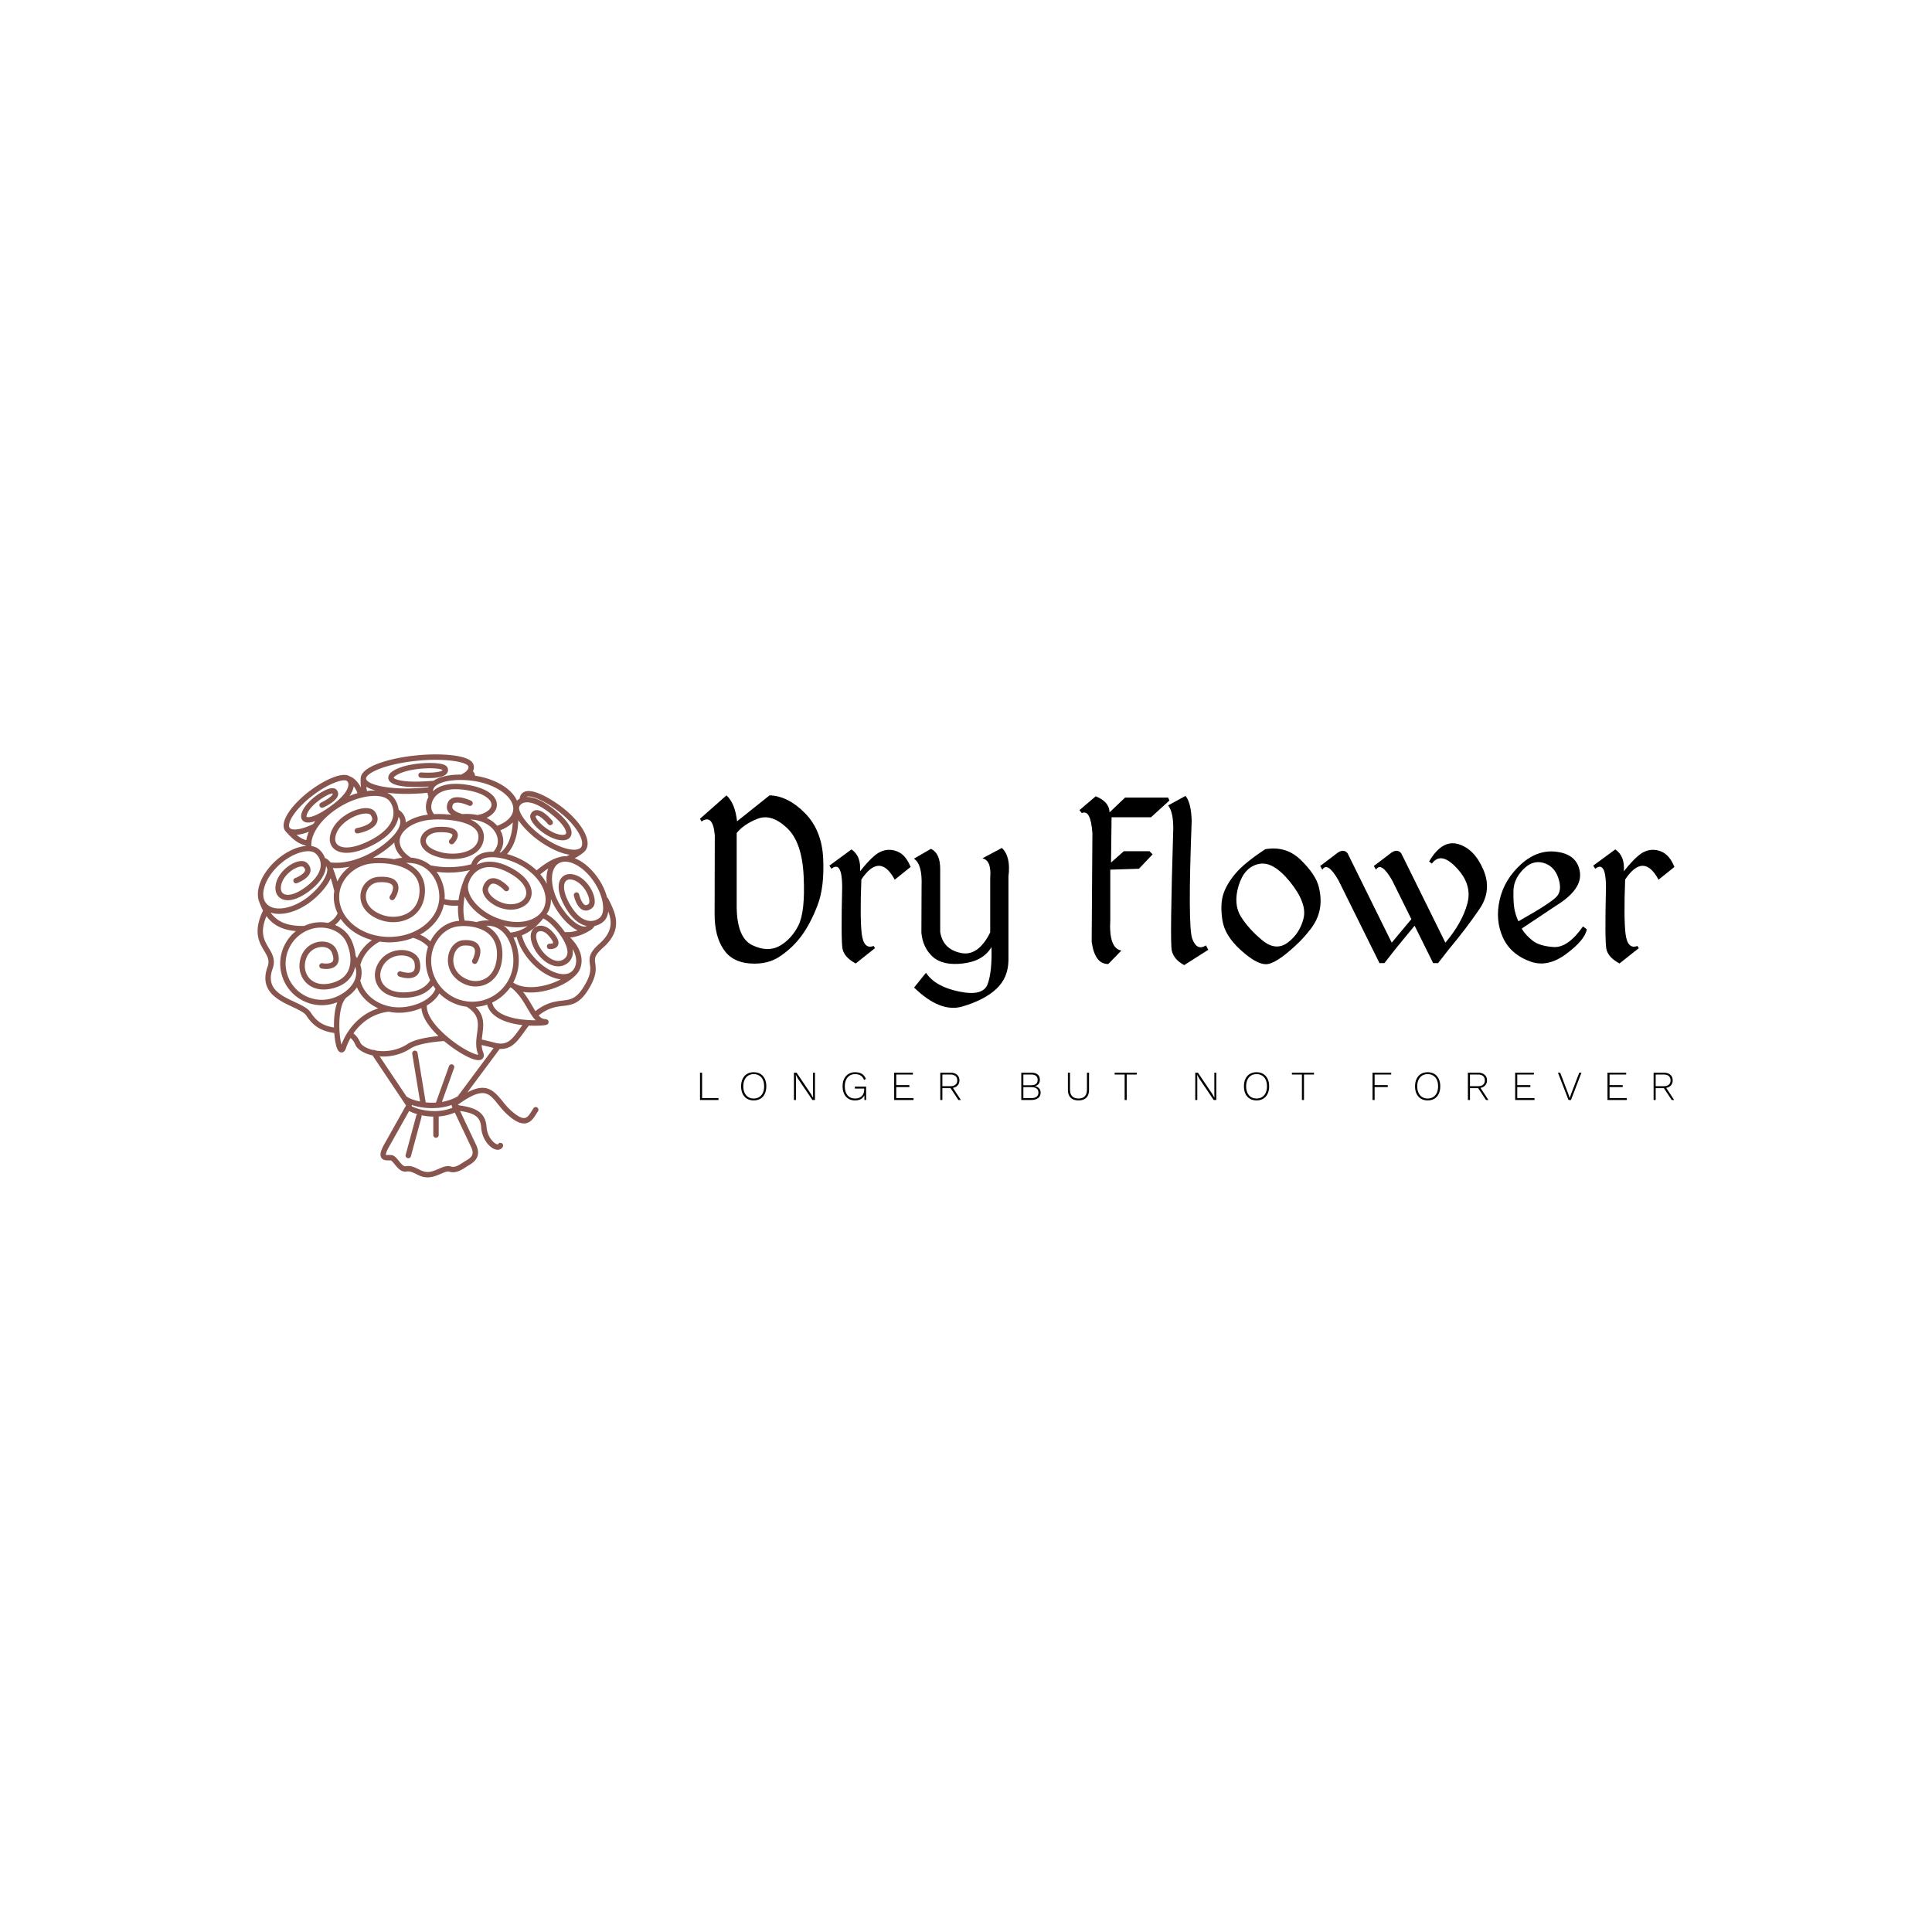 <svg data-v-fde0c5aa="" xmlns="http://www.w3.org/2000/svg" viewBox="0 0 300 300" class="iconLeftSlogan"><!----><defs data-v-fde0c5aa=""><!----></defs><rect data-v-fde0c5aa="" fill="transparent" x="0" y="0" width="300px" height="300px" class="logo-background-square"></rect><defs data-v-fde0c5aa=""><!----></defs><g data-v-fde0c5aa="" id="7a3fbcaa-14d6-461b-ad9b-0deed6db76eb" fill="#000000" transform="matrix(2.834,0,0,2.834,107.875,113.587)"><path d="M1.74 3.50L0.29 4.78L0.37 4.93L0.37 4.93Q1.00 4.50 1.10 5.69L1.10 5.69L1.09 10.02L1.09 10.02Q1.09 11.20 1.57 11.92L1.57 11.92L1.57 11.92Q2.04 12.64 3.03 12.71L3.03 12.71L3.03 12.71Q4.02 12.78 4.70 12.30L4.70 12.30L4.70 12.30Q5.39 11.83 5.87 11.17L5.87 11.17L5.87 11.17Q6.35 10.51 6.73 9.52L6.73 9.52L6.73 9.52Q7.11 8.53 7.04 6.97L7.04 6.97L7.04 6.97Q6.97 5.41 6.03 4.46L6.03 4.46L6.03 4.46Q5.09 3.52 4.10 3.50L4.10 3.50L2.32 4.92L2.32 4.92Q2.21 3.93 1.74 3.50L1.74 3.50ZM3.45 4.78L3.45 4.78L3.45 4.78Q4.20 4.49 5.04 5.27L5.04 5.27L5.04 5.27Q5.89 6.05 5.97 7.96L5.97 7.96L5.97 7.96Q6.06 9.87 5.68 10.63L5.68 10.63L5.68 10.63Q5.30 11.38 4.65 11.75L4.65 11.75L4.65 11.75Q4.00 12.11 3.16 11.71L3.16 11.71L3.16 11.71Q2.32 11.31 2.30 9.63L2.30 9.63L2.30 5.56L2.30 5.56Q2.70 5.07 3.45 4.78ZM8.59 6.46L7.38 7.35L7.49 7.52L7.49 7.52Q8.07 7.06 8.08 8.50L8.08 8.50L8.08 8.50Q8.01 11.46 8.10 11.91L8.10 11.91L8.10 11.91Q8.19 12.37 8.82 12.71L8.82 12.71L9.88 11.87L9.80 11.75L9.80 11.75Q9.26 11.96 9.15 11.08L9.15 11.08L9.15 11.08Q9.05 10.19 9.13 8.11L9.13 8.11L9.13 8.11Q10.14 6.60 10.96 8.12L10.96 8.12L11.83 7.42L11.83 7.42Q11.55 6.74 11.09 6.57L11.09 6.57L11.09 6.57Q10.64 6.39 10.20 6.58L10.20 6.58L10.20 6.58Q9.77 6.76 9.06 7.66L9.06 7.66L9.06 7.66Q9.12 6.82 8.59 6.46L8.59 6.46ZM16.83 6.38L15.76 6.95L15.76 6.95Q16.27 7.05 16.19 8.03L16.19 8.03L16.19 11.01L16.19 11.01Q15.52 12.35 14.56 12.13L14.56 12.13L14.56 12.13Q13.60 11.92 13.45 10.98L13.45 10.98L13.45 7.56L13.45 7.56Q13.46 6.67 12.94 6.43L12.94 6.43L12.01 6.97L12.01 6.97Q12.48 7.26 12.43 8.49L12.43 8.49L12.42 11.03L12.42 11.03Q12.50 11.86 13.05 12.35L13.05 12.35L13.05 12.35Q13.60 12.84 14.70 12.71L14.70 12.71L14.70 12.71Q15.81 12.58 16.26 11.81L16.26 11.81L16.26 11.81Q16.30 13.16 16.05 13.84L16.05 13.84L16.05 13.84Q15.80 14.52 14.50 14.25L14.50 14.25L14.50 14.25Q13.19 13.99 12.67 13.22L12.67 13.22L12.02 14.03L12.02 14.03Q13.45 15.42 14.66 15.07L14.66 15.07L14.66 15.07Q15.88 14.71 16.53 14.10L16.53 14.10L16.53 14.10Q17.18 13.49 17.19 12.53L17.19 12.53L17.19 7.94L17.19 7.94Q17.33 6.86 16.83 6.38L16.83 6.38ZM21.97 3.55L21.08 4.31L21.21 4.47L21.21 4.47Q21.70 4.25 21.79 5.58L21.79 5.58L21.75 11.52L21.75 11.52Q21.92 12.75 22.66 12.74L22.66 12.74L23.38 12.00L23.38 12.00Q22.68 11.89 22.77 10.31L22.77 10.31L22.77 7.57L24.34 7.52L25.09 6.73L24.92 6.56L23.51 6.56L22.81 7.18L22.84 4.70L25.00 4.70L26.01 3.78L25.94 3.62L23.58 3.62L22.73 4.43L22.73 4.43Q22.71 3.84 21.97 3.55L21.97 3.55ZM26.89 3.53L25.94 4.05L25.94 4.05Q26.23 4.42 26.22 5.35L26.22 5.35L26.22 5.35Q26.03 11.53 26.14 12.01L26.14 12.01L26.14 12.01Q26.26 12.50 26.82 12.80L26.82 12.80L28.14 11.96L28.01 11.72L28.01 11.72Q27.51 12.04 27.26 11.35L27.26 11.35L27.26 11.35Q27.01 10.66 27.23 4.89L27.23 4.89L27.23 4.89Q27.20 3.89 26.89 3.53L26.89 3.53ZM31.26 6.45L31.26 6.45Q30.11 7.21 29.64 7.77L29.64 7.77L29.64 7.77Q29.16 8.33 28.97 8.89L28.97 8.89L28.97 8.89Q28.78 9.46 28.91 10.32L28.91 10.32L28.91 10.32Q29.03 11.17 29.90 11.96L29.90 11.96L29.90 11.96Q30.77 12.75 31.29 12.75L31.29 12.75L31.29 12.75Q31.81 12.76 32.92 11.73L32.92 11.73L32.92 11.73Q33.35 11.34 33.75 10.82L33.75 10.82L33.75 10.82Q34.14 10.31 34.25 9.74L34.25 9.74L34.25 9.74Q34.36 9.17 34.19 8.50L34.19 8.50L34.19 8.50Q34.02 7.83 33.21 7.04L33.21 7.04L33.21 7.04Q32.40 6.25 31.26 6.45L31.26 6.45ZM30.90 7.26L30.90 7.26L30.90 7.26Q31.68 7.08 32.62 8.24L32.62 8.24L32.62 8.24Q33.56 9.41 33.36 10.23L33.36 10.23L33.36 10.23Q33.16 11.06 32.50 11.56L32.50 11.56L32.50 11.56Q31.85 12.05 31.11 11.45L31.11 11.45L31.11 11.45Q30.37 10.84 29.93 10.15L29.93 10.15L29.93 10.15Q29.50 9.46 29.80 8.45L29.80 8.45L29.80 8.45Q30.11 7.43 30.90 7.26ZM39.60 10.45L39.36 10.17L38.19 11.57L35.77 6.67L35.77 6.67Q35.53 6.38 35.14 6.71L35.14 6.71L34.27 7.37L34.39 7.57L34.39 7.57Q34.67 7.11 35.27 8.15L35.27 8.15L37.52 12.69L37.79 12.69L38.40 11.91L39.60 10.45ZM40.24 7.12L40.24 7.12L40.39 7.24L40.39 7.24Q40.89 6.55 41.75 7.48L41.75 7.48L41.75 7.48Q42.62 8.40 42.33 9.44L42.33 9.44L42.33 9.44Q42.05 10.48 41.13 11.57L41.13 11.57L38.71 6.67L38.71 6.67Q38.47 6.38 38.08 6.71L38.08 6.71L37.21 7.37L37.33 7.57L37.33 7.57Q37.61 7.11 38.21 8.15L38.21 8.15L40.46 12.69L40.73 12.69L41.34 11.91L41.34 11.91Q42.29 10.77 42.99 9.74L42.99 9.74L42.99 9.74Q43.70 8.71 43.21 7.57L43.21 7.57L43.21 7.57Q42.72 6.43 41.84 6.17L41.84 6.17L41.84 6.17Q40.95 5.91 40.24 7.12ZM47.29 6.60L47.29 6.60L47.29 6.60Q46.22 6.43 45.29 7.26L45.29 7.26L45.29 7.26Q44.37 8.09 44.11 9.20L44.11 9.20L44.11 9.20Q43.85 10.31 44.27 11.26L44.27 11.26L44.27 11.26Q44.69 12.22 45.83 12.62L45.83 12.62L45.83 12.62Q46.76 12.93 47.76 12.18L47.76 12.18L47.76 12.18Q48.77 11.43 48.88 10.84L48.88 10.84L48.67 10.68L48.67 10.68Q47.85 11.85 47.07 11.81L47.07 11.81L47.07 11.81Q46.29 11.76 45.91 11.46L45.91 11.46L45.91 11.46Q45.52 11.15 45.31 10.80L45.31 10.80L47.20 9.54L47.20 9.54Q48.64 8.65 48.50 7.70L48.50 7.70L48.50 7.70Q48.36 6.76 47.29 6.60ZM44.86 8.75L44.86 8.75L44.86 8.75Q44.86 8.12 45.37 7.58L45.37 7.58L45.37 7.58Q45.88 7.04 46.47 7.19L46.47 7.19L46.47 7.19Q47.07 7.34 47.31 8.00L47.31 8.00L47.31 8.00Q47.54 8.67 47.25 9.02L47.25 9.02L47.25 9.02Q46.96 9.37 45.13 10.40L45.13 10.40L45.13 10.40Q44.97 10.04 44.91 9.71L44.91 9.71L44.91 9.71Q44.85 9.37 44.86 8.75ZM50.44 6.46L49.23 7.35L49.34 7.52L49.34 7.52Q49.92 7.06 49.93 8.50L49.93 8.50L49.93 8.50Q49.86 11.46 49.95 11.91L49.95 11.91L49.95 11.91Q50.04 12.37 50.67 12.71L50.67 12.71L51.73 11.87L51.65 11.75L51.65 11.75Q51.11 11.96 51.00 11.08L51.00 11.08L51.00 11.08Q50.90 10.19 50.98 8.11L50.98 8.11L50.98 8.11Q51.99 6.60 52.81 8.12L52.81 8.12L53.68 7.42L53.68 7.42Q53.40 6.74 52.94 6.57L52.94 6.57L52.94 6.57Q52.49 6.39 52.05 6.58L52.05 6.58L52.05 6.58Q51.62 6.76 50.91 7.66L50.91 7.66L50.91 7.66Q50.97 6.82 50.44 6.46L50.44 6.46Z"></path></g><defs data-v-fde0c5aa=""><linearGradient data-v-fde0c5aa="" gradientTransform="rotate(25)" id="8717351b-5a30-44af-b689-8a2bac9f64cf" x1="0%" y1="0%" x2="100%" y2="0%"><stop data-v-fde0c5aa="" offset="0%" stop-color="#87544E" stop-opacity="1"></stop><stop data-v-fde0c5aa="" offset="100%" stop-color="#87544E" stop-opacity="1"></stop></linearGradient></defs><g data-v-fde0c5aa="" id="f5f13bb2-8816-4d55-aa32-392230676bfb" stroke="none" fill="url(#8717351b-5a30-44af-b689-8a2bac9f64cf)" transform="matrix(0.797,0,0,0.797,31.583,113.922)"><path d="M78.95 32.293l-.071-.141a.504.504 0 0 0-.224-.219 11.79 11.79 0 0 0-1.375-3.178c-1.126-1.835-2.615-3.307-4.189-4.144a7.312 7.312 0 0 0-.748-.34c.645-.345 1.393-.806 1.93-1.326.023-.023.036-.054.056-.08.031-.036.071-.063.102-.102.692-.912.536-2.333-.444-4.002-.897-1.53-2.4-3.139-4.232-4.53-.53-.403-5.246-3.907-7.315-2.852-.342.175-.74.536-.819 1.283a2.402 2.402 0 0 0-.53.393c-.996-2.303-4.132-4.245-8.175-4.864-.006-.25-.104-.553-.402-.87.089-.187.144-.362.167-.515a1.584 1.584 0 0 0-.429-1.366c-1.334-1.332-6.125-1.593-10.013-1.273-3.086.253-5.965.832-8.109 1.627-2.311.857-3.505 1.885-3.483 2.976-.001.01-.006.017-.006.027-.006.138-.029.922.059 1.731-.513-1-1.273-1.898-2.171-2.199a1.49 1.49 0 0 0-.337-.178c-1.558-.562-4.783 1.033-7.126 2.75-1.848 1.354-3.403 2.888-4.379 4.32-1.384 2.028-1.16 3.154-.729 3.743.029.039.069.066.1.102.015.018.021.04.038.057.106.108.219.229.338.357.729.784 1.811 1.927 3.541 2.328l.006.068c-1.635.133-3.61.99-5.348 2.418-1.71 1.405-2.995 3.133-3.618 4.863-.497 1.382-.53 2.647-.116 3.671.216.599.457 1.141.721 1.638-1.978 4.144-.772 6.182.208 7.82.653 1.092 1.124 1.879.676 3.121-1.713 4.748 2.07 6.523 4.833 7.819 1.194.561 2.322 1.089 2.716 1.699 1.642 2.549 3.584 3.101 5.448 3.401.066.906.184 1.706.319 2.262.178.739.444 1.498 1.067 1.524a.353.353 0 0 0 .033.001c.583 0 .808-.674.882-.898.208-.624.502-1.278.871-1.926.374.309.671.72.913 1.279.356.827 1.364 1.544 2.765 1.963.19.058.392.11.602.155l6.527 9.75-4.362 7.775c-.625 1.183-.762 1.901-.455 2.404.331.541.995.531 1.484.525.132-.002.261-.004.375.007.156.026.527.484.75.758.565.694 1.265 1.558 2.264 1.404.723-.113 1.261.161 1.884.475s1.32.665 2.263.665c.122 0 .247-.006.377-.019.833-.081 1.561-.397 2.205-.678.678-.296 1.264-.551 1.703-.404 1.191.397 2.414-.401 3.221-.931.143-.093.271-.18.391-.251l.134-.078c.754-.444 2.521-1.482 1.48-3.844l-.003-.005-.002-.007-3.181-6.721c2.756.42 3.966 1.082 4.112 3.208.153 2.22 1.613 4.021 2.883 4.311.116.027.229.04.338.04.423 0 .777-.197.985-.561a.527.527 0 1 0-.915-.524c-.008.014-.028.049-.174.017-.649-.148-1.932-1.433-2.065-3.355-.213-3.088-2.476-3.824-5.302-4.223a.515.515 0 0 0-.287-.045l.135-.182c4.867-3.469 5.86-2.248 7.652-.031.545.675 1.162 1.438 1.956 2.137 1.264 1.112 2.271 1.642 3.136 1.642.1 0 .196-.007.292-.021 1.043-.15 1.604-1.045 2.148-1.908.096-.151.191-.303.289-.451a.527.527 0 1 0-.878-.584c-.103.156-.202.315-.303.473-.455.723-.847 1.347-1.406 1.427-.589.09-1.453-.377-2.581-1.368-.727-.64-1.288-1.335-1.832-2.007-1.77-2.188-3.232-3.458-6.749-1.625l6.298-8.464c.066.003.141.014.206.014 2.17 0 3.317-1.6 4.52-3.275.298-.419.61-.852.949-1.281.361.018.723.03 1.081.03.287 0 .572-.007.855-.017 1.44-.055 1.892-.158 1.9-.696.009-.539-.577-.581-.769-.595-.435-.03-.806-.29-1.162-.69a9.44 9.44 0 0 1 .851-.614c1.526-.962 2.716-1.104 3.866-1.242 1.604-.192 3.118-.373 4.736-2.839 1.919-2.922 1.721-4.378 1.576-5.441-.131-.96-.21-1.539 1.542-3.097 3.982-3.54 2.362-6.778 1.059-9.381zm-2.567-2.985c1.454 2.367 1.929 5.126 1.078 6.281-.291.396-1.107.971-2.17.898-1.383-.081-2.732-1.207-3.901-3.255-1.289-2.258-1.296-3.743-.873-4.379.288-.434.756-.477 1.1-.435 1.604.194 3.017 1.93 3.457 3.497.194.698.123 1.144-.029 1.262-.392.309-.599.235-.666.211-.523-.184-.999-1.315-1.172-2.058a.525.525 0 1 0-1.026.234c.054.24.573 2.368 1.846 2.818.375.132.971.174 1.672-.376.559-.44.697-1.284.391-2.375-.523-1.875-2.227-4.004-4.345-4.26-.886-.109-1.654.22-2.105.898-.783 1.18-.479 3.179.836 5.486 1.483 2.6 3.049 3.483 4.237 3.718a1.15 1.15 0 0 1-.464.104h-.026c-1.253 0-3.208-1.706-4.664-4.073-2.04-3.321-2.202-7.087-.353-8.224a2.412 2.412 0 0 1 1.28-.341c.639 0 1.356.203 2.111.604 1.41.751 2.755 2.087 3.786 3.765zM52.386 52.222c-4.417 0-8.008-3.593-8.008-8.007 0-3.11 2.011-5.935 4.678-6.569.391-.093.977-.163 1.658-.163 1.485 0 3.43.333 4.81 1.486 1.209 1.012 1.769 2.502 1.661 4.428-.109 1.983-.875 3.497-2.156 4.261-1.122.673-2.549.724-3.813.134-2.22-1.035-2.728-2.92-2.463-4.34.229-1.228 1.022-2.097 1.974-2.163.747-.048 1.704 0 2.037.533.4.639-.134 1.869-.352 2.25a.526.526 0 1 0 .913.526c.119-.205 1.138-2.044.334-3.333-.489-.785-1.498-1.129-3.005-1.027-1.439.098-2.62 1.312-2.938 3.021-.322 1.724.285 4.196 3.053 5.488 1.582.738 3.375.67 4.802-.183 1.59-.953 2.536-2.766 2.667-5.108.126-2.278-.56-4.06-2.039-5.296a6.295 6.295 0 0 0-1.098-.734c1.026-.046 1.94.219 2.734.794 1.554 1.126 2.557 3.479 2.557 5.994.001 4.415-3.591 8.008-8.006 8.008zm.932 6.2c-.169 1.291-.345 2.623.2 4.024.019.045.03.083.039.113-.701-.002-3.152-1.123-5.788-3.301-2.809-2.321-4.374-4.662-4.231-6.305 1.016-.583 1.896-1.355 2.431-2.35a9.027 9.027 0 0 0 5.324 2.599c2.503 1.578 2.294 3.186 2.025 5.22zm-17.069-5.291l-.005-.002c-2.772-.585-5.013-2.465-5.669-5.008 0-.006-.005-.009-.007-.015.014-.042.032-.082.044-.123a4.705 4.705 0 0 0-.034-2.9c.484-1.88 1.853-3.542 3.758-4.568.61.088 1.232.143 1.873.143 1.666 0 3.24-.32 4.65-.875 1.188.35 2.214.963 2.919 1.739a8.317 8.317 0 0 0-.455 2.692c0 1.367.313 2.659.858 3.823-.853 1.413-2.371 2.207-4.524 2.35-2.139.146-3.778-.418-4.625-1.58-.612-.839-.736-1.95-.333-2.973.844-2.138 2.83-2.743 4.278-2.609 1.138.104 1.999.665 2.142 1.395.113.58.161 1.346-.25 1.697-.584.5-1.949.163-2.381.006a.527.527 0 0 0-.363.989c.229.084 2.271.796 3.428-.19.643-.548.845-1.458.602-2.705-.237-1.212-1.447-2.092-3.079-2.242-1.957-.183-4.364.763-5.355 3.272-.539 1.361-.365 2.85.461 3.983.966 1.323 2.669 2.032 4.842 2.032.229 0 .464-.008.705-.022 2.703-.181 4.198-1.288 5.022-2.366.146.228.301.447.466.661-.817 2.049-3.624 3.247-6.044 3.526a9.055 9.055 0 0 1-2.924-.13zm-10.921-1.649a7.005 7.005 0 0 1-5.384-.361 7.008 7.008 0 0 1-3.55-4.063 7 7 0 0 1 .362-5.382 7.003 7.003 0 0 1 4.062-3.552 6.448 6.448 0 0 1 2.058-.337c1.943 0 3.784.875 4.727 2.384.595.951 1.554 3.61.719 5.761-.501 1.287-1.583 2.168-3.215 2.62-1.676.465-3.149.254-4.142-.592-.87-.741-1.31-1.907-1.173-3.118.237-2.126 1.653-3.074 2.899-3.251 1.072-.154 2.002.254 2.316 1.01.249.598.474 1.396.14 1.805-.405.494-1.562.396-1.935.322a.529.529 0 0 0-.62.414.526.526 0 0 0 .413.62c.21.043 2.078.382 2.956-.687.537-.651.544-1.621.021-2.879-.502-1.208-1.883-1.873-3.439-1.649-1.562.223-3.496 1.451-3.799 4.179-.173 1.558.4 3.069 1.537 4.037 1.267 1.082 3.082 1.367 5.108.807 1.971-.546 3.289-1.642 3.916-3.256a5.69 5.69 0 0 0 .269-.923c.253.769.265 1.53.031 2.281-.501 1.606-2.18 3.101-4.277 3.81zM13.093 34.855c.499.17 1.054.261 1.662.261.346 0 .708-.027 1.083-.084 1.819-.276 3.762-1.203 5.474-2.608 1.356-1.115 2.813-2.705 3.494-4.265.237.727.464 1.51.642 2.323a.49.49 0 0 0 .062.151 6.615 6.615 0 0 0-.107 1.161c0 1.134.27 2.214.744 3.211-.294.674-.968 1.478-1.886 1.868a7.466 7.466 0 0 0-4.619.591c-3.163.054-5.181-.712-6.549-2.609zm6.952-14.104c-.775-.209-1.385-.603-1.893-1.042.688-.049 1.493-.245 2.386-.583a6.871 6.871 0 0 0-.493 1.625zm.992 1.15c-.199-2.623 2.409-5.978 6.346-8.097 3.306-1.778 7.071-2.206 8.57-.976.515.422 1.222 1.569 1.06 2.999-.213 1.879-1.848 3.629-4.727 5.062-2.699 1.342-4.958 1.652-6.045.83-.601-.454-.618-1.127-.526-1.613.451-2.401 3.245-4.041 5.084-4.439.875-.189 1.58-.114 1.796.193.419.598.284.923.24 1.031-.324.78-1.985 1.339-2.956 1.508a.528.528 0 0 0 .179 1.039c.315-.054 3.098-.577 3.749-2.142.184-.441.272-1.155-.349-2.042-.488-.695-1.51-.914-2.883-.618-2.479.536-5.39 2.566-5.898 5.275-.204 1.083.134 2.049.927 2.648.583.44 1.358.659 2.282.659 1.352 0 3.021-.466 4.869-1.385 3.841-1.91 5-4.065 5.267-5.622.239.318.354.669.34 1.062-.066 1.922-3.003 4.489-5.869 6.031-2.641 1.42-5.459 2.069-7.734 1.777-.228-.317-.566-.622-1.077-.864-.338-.942-.992-1.654-1.583-1.979a3.094 3.094 0 0 0-1.062-.337zm10.702-11.556c.464.284 1.075.528 1.819.731a10.086 10.086 0 0 0-1.679.102 5.317 5.317 0 0 1-.14-.833zm11.938 1.171c.02.249.079.519.179.81-.522.979-.604 2.045-.41 2.758.064.233.164.464.292.692-.028.004-.062.006-.09.011-1.663.219-3.122.769-4.233 1.53l.001-.007c.025-.699-.211-1.682-1.37-2.501-.161-1.238-.781-2.269-1.423-2.794a3.52 3.52 0 0 0-.859-.509c1.156.152 2.443.229 3.809.229a40.21 40.21 0 0 0 3.276-.138c.273-.024.551-.054.828-.081zm16.148 27.241c-.359-.5-.79-.951-1.295-1.33.874.204 1.736.304 2.563.304.724 0 1.417-.08 2.067-.23a7.046 7.046 0 0 1-3.335 1.256zm-15.607 1.71a7.121 7.121 0 0 0-2.003-1.309c2.418-1.331 4.137-3.442 4.641-5.889.78.191 1.414.263 2.008.263.253 0 .503-.014.755-.033a11.523 11.523 0 0 0 .211 2.966 7.387 7.387 0 0 0-1.017.155c-1.969.467-3.631 1.933-4.595 3.847zm-14.551 2.862c-.137-1.525-.677-2.928-1.172-3.717-.658-1.054-1.674-1.851-2.86-2.335a5.006 5.006 0 0 0 1.117-1.199c1.311 1.939 3.483 3.432 6.091 4.135-1.308.929-2.313 2.152-2.907 3.53-.086-.139-.17-.278-.269-.414zm7.527-22.128c.074 1.065.608 2.089 1.554 2.977-.495.054-1.017.144-1.573.288a15.68 15.68 0 0 0-4.169-.24c1.499-.81 3.009-1.872 4.188-3.025zm-11.09 7.593a31.36 31.36 0 0 0-.884-2.611c.208.013.42.02.634.02.843 0 1.73-.101 2.636-.292a7.99 7.99 0 0 0-2.386 2.883zm.351 3c0-3.022 2.449-5.774 5.696-6.4.481-.092 1.191-.159 2.015-.159 2.05 0 4.804.417 6.473 1.895 1.079.954 1.569 2.253 1.46 3.86-.118 1.712-.849 3.048-2.114 3.86-1.456.933-3.476 1.091-5.267.414-2.544-.962-3.236-2.69-3.036-3.985.201-1.299 1.234-2.256 2.513-2.327 1.436-.079 2.376.15 2.651.648.334.605-.253 1.679-.485 2.007a.525.525 0 1 0 .858.611c.132-.185 1.262-1.835.551-3.127-.501-.912-1.695-1.301-3.633-1.194-1.781.099-3.219 1.422-3.496 3.218-.264 1.704.571 3.948 3.704 5.133 2.1.793 4.479.598 6.209-.512 1.085-.697 2.418-2.074 2.597-4.675.133-1.951-.476-3.54-1.813-4.722a7.159 7.159 0 0 0-1.848-1.161c1.544-.051 2.878.35 3.963 1.185 1.548 1.191 2.509 3.271 2.509 5.43 0 4.306-4.376 7.809-9.755 7.809-5.377.001-9.752-3.502-9.752-7.808zm24.636-4.023c-.007.009-.016.015-.02.025-.01.02-.017.041-.025.061-.152.29-.271.572-.357.836a15.522 15.522 0 0 0-.979 3.741c-.851.074-1.603.069-2.718-.217.008-.141.026-.28.026-.423a8.31 8.31 0 0 0-1.586-4.88c.771.1 1.562.156 2.367.156 1.447 0 2.837-.17 4.145-.487a5.746 5.746 0 0 0-.853 1.188zm-.193 8.657c-.323-1.395-.313-3.048.004-4.714.754 1.775 2.495 3.529 4.782 4.677a6.931 6.931 0 0 0-2.494.322 10.539 10.539 0 0 0-2.292-.285zm13.581-8.755c.001 0 .001 0 0 0 .001.001.001.002.003.002 1.944 2.001 2.737 4.466 1.8 6.403-1.357 2.803-5.832 3.451-9.98 1.445-2.941-1.424-4.978-3.997-4.736-5.984.017-.139.06-.305.113-.482.104-.256.207-.512.324-.76.363-.676.952-1.394 1.813-1.842a4.18 4.18 0 0 1 1.96-.462c1.094 0 2.325.362 3.681 1.084 2.162 1.152 3.418 2.575 3.444 3.904.015.724-.356 1.345-1.045 1.747-1.73 1.012-4.031.375-5.408-.779-.749-.628-1.125-1.33-.956-1.789.203-.552.476-.865.808-.93.794-.159 1.985.916 2.341 1.303.196.215.529.23.743.034a.526.526 0 0 0 .036-.744c-.18-.198-1.803-1.923-3.321-1.628-.72.14-1.258.679-1.597 1.601-.334.909.141 2.016 1.269 2.961 1.609 1.347 4.367 2.195 6.618.882 1.018-.596 1.59-1.572 1.567-2.678-.033-1.724-1.493-3.479-4.003-4.815-3.196-1.703-5.366-1.281-6.624-.626-.025.014-.052.027-.076.042.174-.425.458-.756.853-1.001 1.418-.876 4.345-.55 7.12.793a11.586 11.586 0 0 1 3.253 2.319zm1.165-.263c.401-.326.935-.748 1.54-1.153-.317.856-.409 1.886-.277 3.006a9.733 9.733 0 0 0-1.263-1.853zm-7.74-4.246l-.167-.028c.448-.692.685-1.436.685-2.187 0-.729-.202-1.452-.567-2.117 1.002-.4 1.824-.924 2.424-1.546-.125 2.001-.571 4.426-2.375 5.878zm-.538-2.215c0 .714-.291 1.407-.857 2.064-1.101-.037-2.136.143-2.958.651-.666.413-1.122 1.018-1.365 1.776-2.438.678-5.418.754-7.951.206h-.004c-.045-.037-.086-.081-.132-.117-.813-.626-2.025-1.248-3.691-1.382-.009-.006-.013-.017-.023-.022-1.389-.907-2.153-2.035-2.153-3.175 0-1.93 2.388-3.7 5.555-4.118 2.262-.298 7.253-.111 9.102 1.68.536.521.762 1.132.688 1.87-.082.819-.498 1.495-1.235 2.01-1.399.975-3.888 1.267-6.055.706-2.292-.593-3.026-1.583-2.948-2.312.078-.718.972-1.513 2.477-1.57 2.38-.09 2.662.415 2.687.473.09.211-.228.703-.495.96a.526.526 0 1 0 .73.761c.119-.114 1.153-1.145.735-2.133-.356-.843-1.531-1.199-3.697-1.116-1.871.072-3.335 1.128-3.485 2.512-.061.566.028 2.487 3.732 3.445 2.063.532 5.005.475 6.922-.861.986-.689 1.568-1.647 1.681-2.77.107-1.064-.23-1.984-1.002-2.733-.438-.425-.999-.769-1.633-1.047 1.596.108 2.941.583 3.925 1.405.922.771 1.45 1.805 1.45 2.837zm-3.927-5.095c-.933-.196-1.957-.257-3.054-.184-.035-.021-.068-.047-.111-.061-1.16-.35-1.784-.893-1.781-1.226.006-.6.245-.75.325-.8.62-.388 2.107.066 2.899.443a.527.527 0 0 0 .455-.952c-.263-.126-2.605-1.204-3.912-.386-.37.23-.813.71-.823 1.686-.004.518.299 1.005.839 1.421a21.854 21.854 0 0 0-3.339-.116l-.006-.012a2.44 2.44 0 0 1-.468-.865c-.148-.545-.072-1.687.75-2.603 1.116-1.24 3.21-1.652 6.06-1.192 3.133.506 4.533 1.621 4.803 2.496.182.595-.14 1.058-.443 1.343-.515.485-1.245.822-2.112.974-.03.008-.055.025-.082.034zm6.925 32.65a9.01 9.01 0 0 0 1.083-4.29c0-1.383-.296-3.035-1.028-4.476.212-.035.417-.078.617-.128.409 1.55 1.301 3.17 2.552 4.606 1.877 2.155 4.13 3.445 6.043 3.655-2.794 1.485-6.896 2.202-9.267.633zm11.392-2.169c-1.519 1.321-4.893.034-7.372-2.81-1.162-1.333-1.98-2.824-2.34-4.233 1.785-.706 3.101-1.974 4.177-3.289.442.24.875.533 1.277.887 1.242 1.089 3.523 3.904 3.429 5.783a1.546 1.546 0 0 1-.686 1.25c-.485.346-1.049.442-1.68.284-1.189-.3-2.518-1.514-3.229-2.952-.61-1.24-.67-2.275-.148-2.637.403-.281 1.219-.172 1.929.582 1.124 1.193 1.015 1.582 1.014 1.584-.032.069-.356.157-.67.136a.528.528 0 0 0-.082 1.05c.135.011 1.314.081 1.703-.73.425-.887-.479-2.002-1.196-2.764-.995-1.056-2.383-1.361-3.299-.726-.376.262-1.503 1.32-.194 3.972.707 1.432 2.192 3.072 3.917 3.505.28.072.559.107.828.107.62 0 1.205-.187 1.72-.552a2.615 2.615 0 0 0 1.126-2.058 3.63 3.63 0 0 0-.053-.771c.441.732.683 1.479.7 2.207.019.883-.299 1.676-.871 2.175zm-1.045-7.681a.482.482 0 0 0-.258.049c-.768-1.116-1.657-2.077-2.26-2.605a7.943 7.943 0 0 0-1.333-.938c.136-.198.265-.402.372-.622.354-.731.498-1.522.477-2.333.261.617.571 1.239.949 1.853 1.027 1.671 2.633 3.547 4.259 4.268-.659.224-1.436.392-2.206.328zm-1.364-14.583h-.015c-1.7.405-3.467 1.796-4.416 2.57a12.556 12.556 0 0 0-3.232-2.237 15.305 15.305 0 0 0-2.533-.958c1.771-1.863 2.119-4.594 2.206-6.601.87 1.314 2.245 2.67 3.6 3.699 1.831 1.392 3.784 2.409 5.499 2.865.311.083.608.143.893.186-.292.142-.525.246-.644.295a3.682 3.682 0 0 0-1.358.181zm-7.833-9.705c.026-.197.217-.626.766-.85a2.07 2.07 0 0 1 .786-.139c.901 0 2.377.443 4.645 2.25 2.619 2.086 3.071 3.414 2.944 3.824-.048.152-.221.24-.515.262-1.424.105-3.438-1.141-4.604-2.364-.643-.674-.821-1.129-.819-1.214.091-.172.166-.18.207-.184.535-.055 1.648.976 2.235 1.69a.527.527 0 0 0 .815-.67c-.303-.368-1.859-2.195-3.157-2.069-.311.031-.74.186-1.032.741-.219.414-.118.945.298 1.582 1.015 1.552 3.912 3.701 6.133 3.541.738-.054 1.267-.419 1.446-1.002.373-1.208-.796-2.97-3.295-4.96-2.513-2.001-4.279-2.524-5.463-2.476l.013-.006c.865-.439 3.587.767 6.198 2.752 1.725 1.31 3.132 2.81 3.961 4.224.727 1.239.92 2.296.513 2.83-.405.534-1.476.632-2.862.264-1.586-.42-3.409-1.375-5.133-2.685-2.679-2.036-4.203-4.357-4.08-5.341zm-1.158.572c-.161 1.251-1.299 2.342-3.12 3.008a5.614 5.614 0 0 0-.646-.644 6.428 6.428 0 0 0-1.432-.891c.456-.21.859-.478 1.197-.795.725-.682.99-1.563.728-2.419-.477-1.548-2.53-2.725-5.642-3.229-3.7-.597-5.678.279-6.723 1.24.016-.278.108-.527.279-.751.903-1.179 4.008-1.717 7.383-1.281 4.65.601 8.303 3.241 7.976 5.762zM34.495 6.785c2.056-.763 4.835-1.319 7.829-1.565 4.685-.385 8.414.203 9.181.968a.526.526 0 0 1 .133.456c-.065.414-.529.868-1.272 1.248-.042.022-.074.055-.108.085-2.094-.017-4.15.329-5.393 1.19h-.002c-.364.035-.743.066-1.142.092-5.2.347-6.567-.456-6.647-.678.004-.031.073-.163.329-.346 2.333-1.676 8.394-1.739 9.199-1.148v.01c-.12.343-2.005.623-4.164.452a.528.528 0 0 0-.082 1.052c.973.076 4.222.242 5.068-.841.234-.301.295-.676.166-1.057-.105-.319-.396-.551-.889-.711-1.813-.587-7.545-.316-9.915 1.387-.873.627-.817 1.239-.707 1.548.425 1.183 2.955 1.47 5.313 1.47.86 0 1.696-.038 2.399-.084l.082-.007c-.02.043-.036.092-.054.138-.354.038-.707.073-1.056.102-2.992.247-5.827.153-7.979-.263-2.226-.431-3.057-1.08-3.093-1.505-.036-.428.677-1.204 2.804-1.993zm-4.47 4.801c-.521.151-1.048.334-1.576.551.537-.744.771-1.376.836-1.897.286.381.545.844.74 1.346zm-12.472 4.232c.911-1.335 2.378-2.779 4.132-4.063 2.726-1.998 5.311-2.909 6.145-2.608a.501.501 0 0 1 .116.065.806.806 0 0 1 .298.552c.071.535-.148 2.049-3.712 4.554-2.905 2.042-4.181 2.05-4.402 1.893-.051-.037-.048-.195.009-.386.598-2.005 4.266-4.269 5.037-4.159.03.036.027.053.025.065-.066.416-1.263 1.235-2.296 1.711a.527.527 0 0 0 .44.958c.632-.29 2.709-1.328 2.896-2.502.062-.384-.075-.753-.383-1.04-.28-.259-.716-.311-1.297-.153-1.712.468-4.816 2.748-5.434 4.819-.28.94.176 1.393.386 1.543.491.354 1.282.328 2.306-.042-.15.192-.292.386-.424.58-2.479 1.208-4.185 1.29-4.59.739-.312-.425-.025-1.392.748-2.526zm-5.55 13.7c.559-1.554 1.729-3.12 3.295-4.407 1.68-1.381 3.678-2.207 5.118-2.207.457 0 .856.083 1.174.257.459.252 1.174 1.037 1.259 2.163.109 1.432-.845 2.965-2.76 4.435-2.666 2.046-4.014 1.659-4.363 1.491-.509-.243-.626-.734-.636-1.103-.039-1.667 1.519-3.357 3.049-4.027.706-.309 1.193-.292 1.345-.144.387.375.339.609.323.687-.13.62-1.364 1.266-1.941 1.482a.53.53 0 0 0-.31.679.53.53 0 0 0 .678.31c.237-.088 2.32-.898 2.604-2.254.085-.402.046-1.017-.621-1.662-.523-.507-1.436-.531-2.501-.064-1.823.798-3.731 2.828-3.679 5.018.021.926.471 1.665 1.233 2.03 1.318.632 3.31.046 5.46-1.606 2.451-1.882 3.113-3.612 3.175-4.859.07.171.142.353.218.545.16 1.298-1.292 3.525-3.483 5.327-1.566 1.288-3.328 2.132-4.962 2.379-1.535.233-2.755-.095-3.436-.922-.679-.827-.763-2.087-.239-3.548zm8.932 24.839c-.559-.866-1.762-1.43-3.155-2.084-2.79-1.31-5.676-2.662-4.289-6.507.618-1.71-.084-2.883-.763-4.019-.882-1.475-1.785-3-.443-6.201 1.305 1.784 3.132 2.701 5.743 2.92a8.066 8.066 0 0 0-2.218 2.74 8.052 8.052 0 0 0-.415 6.189 8.048 8.048 0 0 0 4.081 4.67 8.071 8.071 0 0 0 3.589.846 8.165 8.165 0 0 0 3.025-.587c-.528 1.419-.683 3.265-.645 4.927-1.661-.285-3.156-.791-4.51-2.894zM26.9 60.59c-.324-1.171-.617-3.88-.228-6.303.229-1.426.665-2.444 1.236-2.918.767-.519 1.475-1.173 2.004-1.956.781 1.817 2.285 3.256 4.171 4.106-3.791 1.169-6.18 4.331-7.183 7.071zm3.648-.437c-.328-.759-.767-1.33-1.319-1.754 1.439-2.058 3.726-3.874 6.869-4.23a10.003 10.003 0 0 0 3.194.141 11.943 11.943 0 0 0 3.191-.835c.141 1.839 1.579 3.783 3.322 5.446-1.973.189-4.599.606-6.001 1.526-2.115 1.389-4.484 1.589-6.271 1.281a.516.516 0 0 0-.458-.093 5.506 5.506 0 0 1-.426-.111c-1.278-.383-1.923-.959-2.101-1.371zM44.54 72.961c.361 0 .73-.021 1.101-.053.014.003.027.009.041.009a.593.593 0 0 0 .139-.022 11.414 11.414 0 0 0 2.563-.558l-.001.025c-.003.033-.008.066-.004.102.004.037.015.069.025.104.008.024.007.048.018.072l.108.228c-3.045 1.274-6.518.461-7.948-.283.011-.03.023-.059.027-.091.005-.034.002-.066.001-.101v-.045c1.07.361 2.446.613 3.93.613zm6.633 10.224l-.141.083c-.13.076-.272.171-.428.273-.674.44-1.6 1.046-2.309.811-.82-.276-1.616.072-2.458.438-.6.26-1.218.53-1.883.596-.843.079-1.434-.221-2.065-.54-.687-.346-1.464-.737-2.521-.573-.394.069-.869-.52-1.284-1.03-.457-.561-.888-1.091-1.473-1.143a5.067 5.067 0 0 0-.485-.01c-.178.001-.508.007-.565-.013-.003-.011-.09-.286.477-1.357l4.042-7.204c.425.227.964.444 1.587.626a.503.503 0 0 0-.188.269l-2.072 7.658a.528.528 0 0 0 1.019.275l2.072-7.657a.51.51 0 0 0-.031-.341 12.29 12.29 0 0 0 2.324.261v3.596a.527.527 0 0 0 1.055 0v-3.625a9.875 9.875 0 0 0 3.137-.754l3.244 6.854c.608 1.39-.084 1.936-1.054 2.507zm-1.652-12.491c-.02.008-.04.008-.06.02a9.359 9.359 0 0 1-2.99 1.037l2.385-6.65a.528.528 0 0 0-.992-.357l-2.561 7.136c-.701.044-1.381.022-2.015-.047.001-.037.01-.073.003-.111l-1.565-9.521a.526.526 0 1 0-1.04.169l1.529 9.302c-1.181-.237-2.106-.608-2.557-.929-.021-.016-.045-.019-.069-.03l-5.243-7.831c.216.015.437.024.663.024 1.693 0 3.613-.423 5.374-1.577 1.509-.99 4.937-1.331 6.506-1.439 1.413 1.188 2.888 2.163 3.967 2.747 1.411.764 2.246.971 2.751.971.45 0 .635-.164.729-.249.229-.201.442-.589.166-1.296a4.403 4.403 0 0 1-.285-1.392c.727.164 1.49.347 2.303.564.012.003.022.003.034.007l-7.033 9.452zm12.081-13.149c-1.432 1.998-2.377 3.316-4.813 2.671a61.873 61.873 0 0 0-2.545-.618c.031-.342.074-.687.12-1.038.225-1.705.466-3.603-1.311-5.317a9.052 9.052 0 0 0 2.224-.448c.663 2.453 3.648 3.626 6.88 3.987-.19.257-.375.513-.555.763zm-3.895-3.205c-.803-.533-1.276-1.173-1.443-1.948a9.108 9.108 0 0 0 3.535-2.982c.1.065.206.122.313.181 1.397 1.152 2.265 2.637 3.029 3.946.525.898 1.011 1.729 1.596 2.307-1.985-.008-5.141-.251-7.03-1.504zm19.48-13.451c-2.026 1.803-2.065 2.724-1.887 4.028.135.998.29 2.129-1.412 4.72-1.35 2.055-2.453 2.188-3.979 2.37-1.209.145-2.576.31-4.305 1.397-.314.2-.618.424-.914.66-.206-.323-.416-.68-.638-1.06-.483-.827-1.041-1.782-1.772-2.693.485.078.984.12 1.497.12 3.285 0 6.965-1.506 8.708-3.335l.001-.003c.786-.707 1.223-1.78 1.196-2.956-.035-1.514-.825-3.057-2.236-4.429 1.854-.13 3.489-1.131 3.75-1.299.351-.171.709-.461 1.023-.944.943-.197 1.706-.729 2.091-1.251.304-.412.49-.944.571-1.554.743 1.939.848 3.969-1.694 6.229z"></path></g><defs data-v-fde0c5aa=""><!----></defs><g data-v-fde0c5aa="" id="d4d60740-fe95-43d8-92f6-fd0422df1383" fill="#000000" transform="matrix(0.46,0,0,0.46,108.026,164.819)"><path d="M2.16 12.38L7.70 12.38L7.70 13.02L1.46 13.02L1.46 3.78L2.16 3.78L2.16 12.38ZM19.59 3.64L19.59 3.64Q20.89 3.64 21.85 4.22L21.85 4.22L21.85 4.22Q22.81 4.80 23.32 5.87L23.32 5.87L23.32 5.87Q23.84 6.94 23.84 8.40L23.84 8.40L23.84 8.40Q23.84 9.86 23.32 10.93L23.32 10.93L23.32 10.93Q22.81 12.00 21.85 12.58L21.85 12.58L21.85 12.58Q20.89 13.16 19.59 13.16L19.59 13.16L19.59 13.16Q18.28 13.16 17.32 12.58L17.32 12.58L17.32 12.58Q16.37 12.00 15.85 10.93L15.85 10.93L15.85 10.93Q15.33 9.86 15.33 8.40L15.33 8.40L15.33 8.40Q15.33 6.94 15.85 5.87L15.85 5.87L15.85 5.87Q16.37 4.80 17.32 4.22L17.32 4.22L17.32 4.22Q18.28 3.64 19.59 3.64L19.59 3.64ZM19.59 4.28L19.59 4.28Q18.51 4.28 17.72 4.78L17.72 4.78L17.72 4.78Q16.93 5.28 16.50 6.21L16.50 6.21L16.50 6.21Q16.07 7.14 16.07 8.40L16.07 8.40L16.07 8.40Q16.07 9.66 16.50 10.59L16.50 10.59L16.50 10.59Q16.93 11.52 17.72 12.02L17.72 12.02L17.72 12.02Q18.51 12.52 19.59 12.52L19.59 12.52L19.59 12.52Q20.66 12.52 21.46 12.02L21.46 12.02L21.46 12.02Q22.26 11.52 22.69 10.59L22.69 10.59L22.69 10.59Q23.11 9.66 23.11 8.40L23.11 8.40L23.11 8.40Q23.11 7.14 22.69 6.21L22.69 6.21L22.69 6.21Q22.26 5.28 21.46 4.78L21.46 4.78L21.46 4.78Q20.66 4.28 19.59 4.28L19.59 4.28ZM40.26 3.78L40.26 13.02L39.40 13.02L34.50 5.77L33.81 4.54L33.80 4.54L33.84 5.70L33.84 13.02L33.17 13.02L33.17 3.78L34.05 3.78L38.93 11.02L39.63 12.26L39.61 11.10L39.61 3.78L40.26 3.78ZM53.73 8.50L57.53 8.50L57.53 13.02L56.97 13.02L56.94 11.41L56.94 11.41Q56.56 12.25 55.75 12.71L55.75 12.71L55.75 12.71Q54.95 13.16 53.76 13.16L53.76 13.16L53.76 13.16Q52.50 13.16 51.55 12.58L51.55 12.58L51.55 12.58Q50.61 12.00 50.10 10.92L50.10 10.92L50.10 10.92Q49.59 9.84 49.59 8.40L49.59 8.40L49.59 8.40Q49.59 6.96 50.11 5.88L50.11 5.88L50.11 5.88Q50.64 4.80 51.59 4.22L51.59 4.22L51.59 4.22Q52.54 3.64 53.80 3.64L53.80 3.64L53.80 3.64Q55.22 3.64 56.11 4.20L56.11 4.20L56.11 4.20Q57.01 4.76 57.46 5.91L57.46 5.91L56.81 6.24L56.81 6.24Q56.49 5.28 55.73 4.78L55.73 4.78L55.73 4.78Q54.96 4.28 53.80 4.28L53.80 4.28L53.80 4.28Q52.77 4.28 51.98 4.78L51.98 4.78L51.98 4.78Q51.20 5.28 50.76 6.21L50.76 6.21L50.76 6.21Q50.33 7.14 50.33 8.40L50.33 8.40L50.33 8.40Q50.33 10.32 51.25 11.42L51.25 11.42L51.25 11.42Q52.16 12.52 53.79 12.52L53.79 12.52L53.79 12.52Q54.80 12.52 55.50 12.12L55.50 12.12L55.50 12.12Q56.20 11.72 56.53 11.07L56.53 11.07L56.53 11.07Q56.87 10.42 56.87 9.67L56.87 9.67L56.87 9.16L53.73 9.16L53.73 8.50ZM67.70 12.38L73.54 12.38L73.54 13.02L67.00 13.02L67.00 3.78L73.32 3.78L73.32 4.42L67.70 4.42L67.70 7.99L72.14 7.99L72.14 8.65L67.70 8.65L67.70 12.38ZM89.52 13.02L88.69 13.02L86.04 9.02L86.00 9.02L83.27 9.02L83.27 13.02L82.57 13.02L82.57 3.78L86.00 3.78L86.00 3.78Q87.39 3.78 88.21 4.48L88.21 4.48L88.21 4.48Q89.03 5.18 89.03 6.40L89.03 6.40L89.03 6.40Q89.03 7.41 88.44 8.07L88.44 8.07L88.44 8.07Q87.85 8.74 86.83 8.93L86.83 8.93L89.52 13.02ZM83.27 4.42L83.27 8.36L85.99 8.36L85.99 8.36Q87.11 8.36 87.70 7.85L87.70 7.85L87.70 7.85Q88.30 7.35 88.30 6.40L88.30 6.40L88.30 6.40Q88.30 5.45 87.70 4.93L87.70 4.93L87.70 4.93Q87.11 4.42 85.99 4.42L85.99 4.42L83.27 4.42ZM109.91 13.02L109.91 3.78L113.18 3.78L113.18 3.78Q114.69 3.78 115.44 4.41L115.44 4.41L115.44 4.41Q116.19 5.04 116.19 6.23L116.19 6.23L116.19 6.23Q116.19 7.04 115.75 7.60L115.75 7.60L115.75 7.60Q115.30 8.16 114.49 8.33L114.49 8.33L114.49 8.34L114.49 8.34Q115.39 8.48 115.91 9.07L115.91 9.07L115.91 9.07Q116.44 9.66 116.44 10.53L116.44 10.53L116.44 10.53Q116.44 11.72 115.59 12.37L115.59 12.37L115.59 12.37Q114.74 13.02 113.18 13.02L113.18 13.02L109.91 13.02ZM110.61 8.04L113.19 8.04L113.19 8.04Q115.44 8.04 115.44 6.23L115.44 6.23L115.44 6.23Q115.44 4.42 113.19 4.42L113.19 4.42L110.61 4.42L110.61 8.04ZM110.61 12.38L113.32 12.38L113.32 12.38Q114.49 12.38 115.09 11.90L115.09 11.90L115.09 11.90Q115.70 11.42 115.70 10.53L115.70 10.53L115.70 10.53Q115.70 9.62 115.09 9.15L115.09 9.15L115.09 9.15Q114.49 8.68 113.32 8.68L113.32 8.68L110.61 8.68L110.61 12.38ZM132.78 3.78L132.78 9.65L132.78 9.65Q132.78 11.35 131.85 12.26L131.85 12.26L131.85 12.26Q130.93 13.16 129.22 13.16L129.22 13.16L129.22 13.16Q127.51 13.16 126.58 12.26L126.58 12.26L126.58 12.26Q125.65 11.35 125.65 9.65L125.65 9.65L125.65 3.78L126.35 3.78L126.35 9.51L126.35 9.51Q126.35 10.99 127.08 11.75L127.08 11.75L127.08 11.75Q127.81 12.52 129.22 12.52L129.22 12.52L129.22 12.52Q130.62 12.52 131.35 11.75L131.35 11.75L131.35 11.75Q132.08 10.99 132.08 9.51L132.08 9.51L132.08 3.78L132.78 3.78ZM148.88 3.78L148.88 4.42L145.50 4.42L145.50 13.02L144.80 13.02L144.80 4.42L141.43 4.42L141.43 3.78L148.88 3.78ZM175.74 3.78L175.74 13.02L174.87 13.02L169.97 5.77L169.29 4.54L169.27 4.54L169.32 5.70L169.32 13.02L168.64 13.02L168.64 3.78L169.53 3.78L174.41 11.02L175.11 12.26L175.08 11.10L175.08 3.78L175.74 3.78ZM189.32 3.64L189.32 3.64Q190.62 3.64 191.58 4.22L191.58 4.22L191.58 4.22Q192.54 4.80 193.06 5.87L193.06 5.87L193.06 5.87Q193.58 6.94 193.58 8.40L193.58 8.40L193.58 8.40Q193.58 9.86 193.06 10.93L193.06 10.93L193.06 10.93Q192.54 12.00 191.58 12.58L191.58 12.58L191.58 12.58Q190.62 13.16 189.32 13.16L189.32 13.16L189.32 13.16Q188.02 13.16 187.06 12.58L187.06 12.58L187.06 12.58Q186.10 12.00 185.58 10.93L185.58 10.93L185.58 10.93Q185.07 9.86 185.07 8.40L185.07 8.40L185.07 8.40Q185.07 6.94 185.58 5.87L185.58 5.87L185.58 5.87Q186.10 4.80 187.06 4.22L187.06 4.22L187.06 4.22Q188.02 3.64 189.32 3.64L189.32 3.64ZM189.32 4.28L189.32 4.28Q188.24 4.28 187.45 4.78L187.45 4.78L187.45 4.78Q186.66 5.28 186.24 6.21L186.24 6.21L186.24 6.21Q185.81 7.14 185.81 8.40L185.81 8.40L185.81 8.40Q185.81 9.66 186.24 10.59L186.24 10.59L186.24 10.59Q186.66 11.52 187.45 12.02L187.45 12.02L187.45 12.02Q188.24 12.52 189.32 12.52L189.32 12.52L189.32 12.52Q190.40 12.52 191.20 12.02L191.20 12.02L191.20 12.02Q192.00 11.52 192.42 10.59L192.42 10.59L192.42 10.59Q192.85 9.66 192.85 8.40L192.85 8.40L192.85 8.40Q192.85 7.14 192.42 6.21L192.42 6.21L192.42 6.21Q192.00 5.28 191.20 4.78L191.20 4.78L191.20 4.78Q190.40 4.28 189.32 4.28L189.32 4.28ZM208.71 3.78L208.71 4.42L205.34 4.42L205.34 13.02L204.64 13.02L204.64 4.42L201.26 4.42L201.26 3.78L208.71 3.78ZM234.78 4.42L229.18 4.42L229.18 7.99L233.62 7.99L233.62 8.65L229.18 8.65L229.18 13.02L228.48 13.02L228.48 3.78L234.78 3.78L234.78 4.42ZM247.09 3.64L247.09 3.64Q248.39 3.64 249.35 4.22L249.35 4.22L249.35 4.22Q250.31 4.80 250.82 5.87L250.82 5.87L250.82 5.87Q251.34 6.94 251.34 8.40L251.34 8.40L251.34 8.40Q251.34 9.86 250.82 10.93L250.82 10.93L250.82 10.93Q250.31 12.00 249.35 12.58L249.35 12.58L249.35 12.58Q248.39 13.16 247.09 13.16L247.09 13.16L247.09 13.16Q245.78 13.16 244.82 12.58L244.82 12.58L244.82 12.58Q243.87 12.00 243.35 10.93L243.35 10.93L243.35 10.93Q242.83 9.86 242.83 8.40L242.83 8.40L242.83 8.40Q242.83 6.94 243.35 5.87L243.35 5.87L243.35 5.87Q243.87 4.80 244.82 4.22L244.82 4.22L244.82 4.22Q245.78 3.64 247.09 3.64L247.09 3.64ZM247.09 4.28L247.09 4.28Q246.01 4.28 245.22 4.78L245.22 4.78L245.22 4.78Q244.43 5.28 244.00 6.21L244.00 6.21L244.00 6.21Q243.57 7.14 243.57 8.40L243.57 8.40L243.57 8.40Q243.57 9.66 244.00 10.59L244.00 10.59L244.00 10.59Q244.43 11.52 245.22 12.02L245.22 12.02L245.22 12.02Q246.01 12.52 247.09 12.52L247.09 12.52L247.09 12.52Q248.16 12.52 248.96 12.02L248.96 12.02L248.96 12.02Q249.76 11.52 250.19 10.59L250.19 10.59L250.19 10.59Q250.61 9.66 250.61 8.40L250.61 8.40L250.61 8.40Q250.61 7.14 250.19 6.21L250.19 6.21L250.19 6.21Q249.76 5.28 248.96 4.78L248.96 4.78L248.96 4.78Q248.16 4.28 247.09 4.28L247.09 4.28ZM267.61 13.02L266.78 13.02L264.14 9.02L264.10 9.02L261.37 9.02L261.37 13.02L260.67 13.02L260.67 3.78L264.10 3.78L264.10 3.78Q265.48 3.78 266.30 4.48L266.30 4.48L266.30 4.48Q267.12 5.18 267.12 6.40L267.12 6.40L267.12 6.40Q267.12 7.41 266.53 8.07L266.53 8.07L266.53 8.07Q265.94 8.74 264.92 8.93L264.92 8.93L267.61 13.02ZM261.37 4.42L261.37 8.36L264.08 8.36L264.08 8.36Q265.20 8.36 265.80 7.85L265.80 7.85L265.80 7.85Q266.39 7.35 266.39 6.40L266.39 6.40L266.39 6.40Q266.39 5.45 265.80 4.93L265.80 4.93L265.80 4.93Q265.20 4.42 264.08 4.42L264.08 4.42L261.37 4.42ZM277.33 12.38L283.16 12.38L283.16 13.02L276.63 13.02L276.63 3.78L282.94 3.78L282.94 4.42L277.33 4.42L277.33 7.99L281.76 7.99L281.76 8.65L277.33 8.65L277.33 12.38ZM299.01 3.78L295.46 13.02L294.63 13.02L291.06 3.78L291.82 3.78L294.55 10.93L295.04 12.36L295.53 10.93L298.27 3.78L299.01 3.78ZM308.49 12.38L314.33 12.38L314.33 13.02L307.79 13.02L307.79 3.78L314.10 3.78L314.10 4.42L308.49 4.42L308.49 7.99L312.93 7.99L312.93 8.65L308.49 8.65L308.49 12.38ZM330.30 13.02L329.48 13.02L326.83 9.02L326.79 9.02L324.06 9.02L324.06 13.02L323.36 13.02L323.36 3.78L326.79 3.78L326.79 3.78Q328.17 3.78 328.99 4.48L328.99 4.48L328.99 4.48Q329.81 5.18 329.81 6.40L329.81 6.40L329.81 6.40Q329.81 7.41 329.22 8.07L329.22 8.07L329.22 8.07Q328.64 8.74 327.61 8.93L327.61 8.93L330.30 13.02ZM324.06 4.42L324.06 8.36L326.77 8.36L326.77 8.36Q327.89 8.36 328.49 7.85L328.49 7.85L328.49 7.85Q329.08 7.35 329.08 6.40L329.08 6.40L329.08 6.40Q329.08 5.45 328.49 4.93L328.49 4.93L328.49 4.93Q327.89 4.42 326.77 4.42L326.77 4.42L324.06 4.42Z"></path></g></svg>
